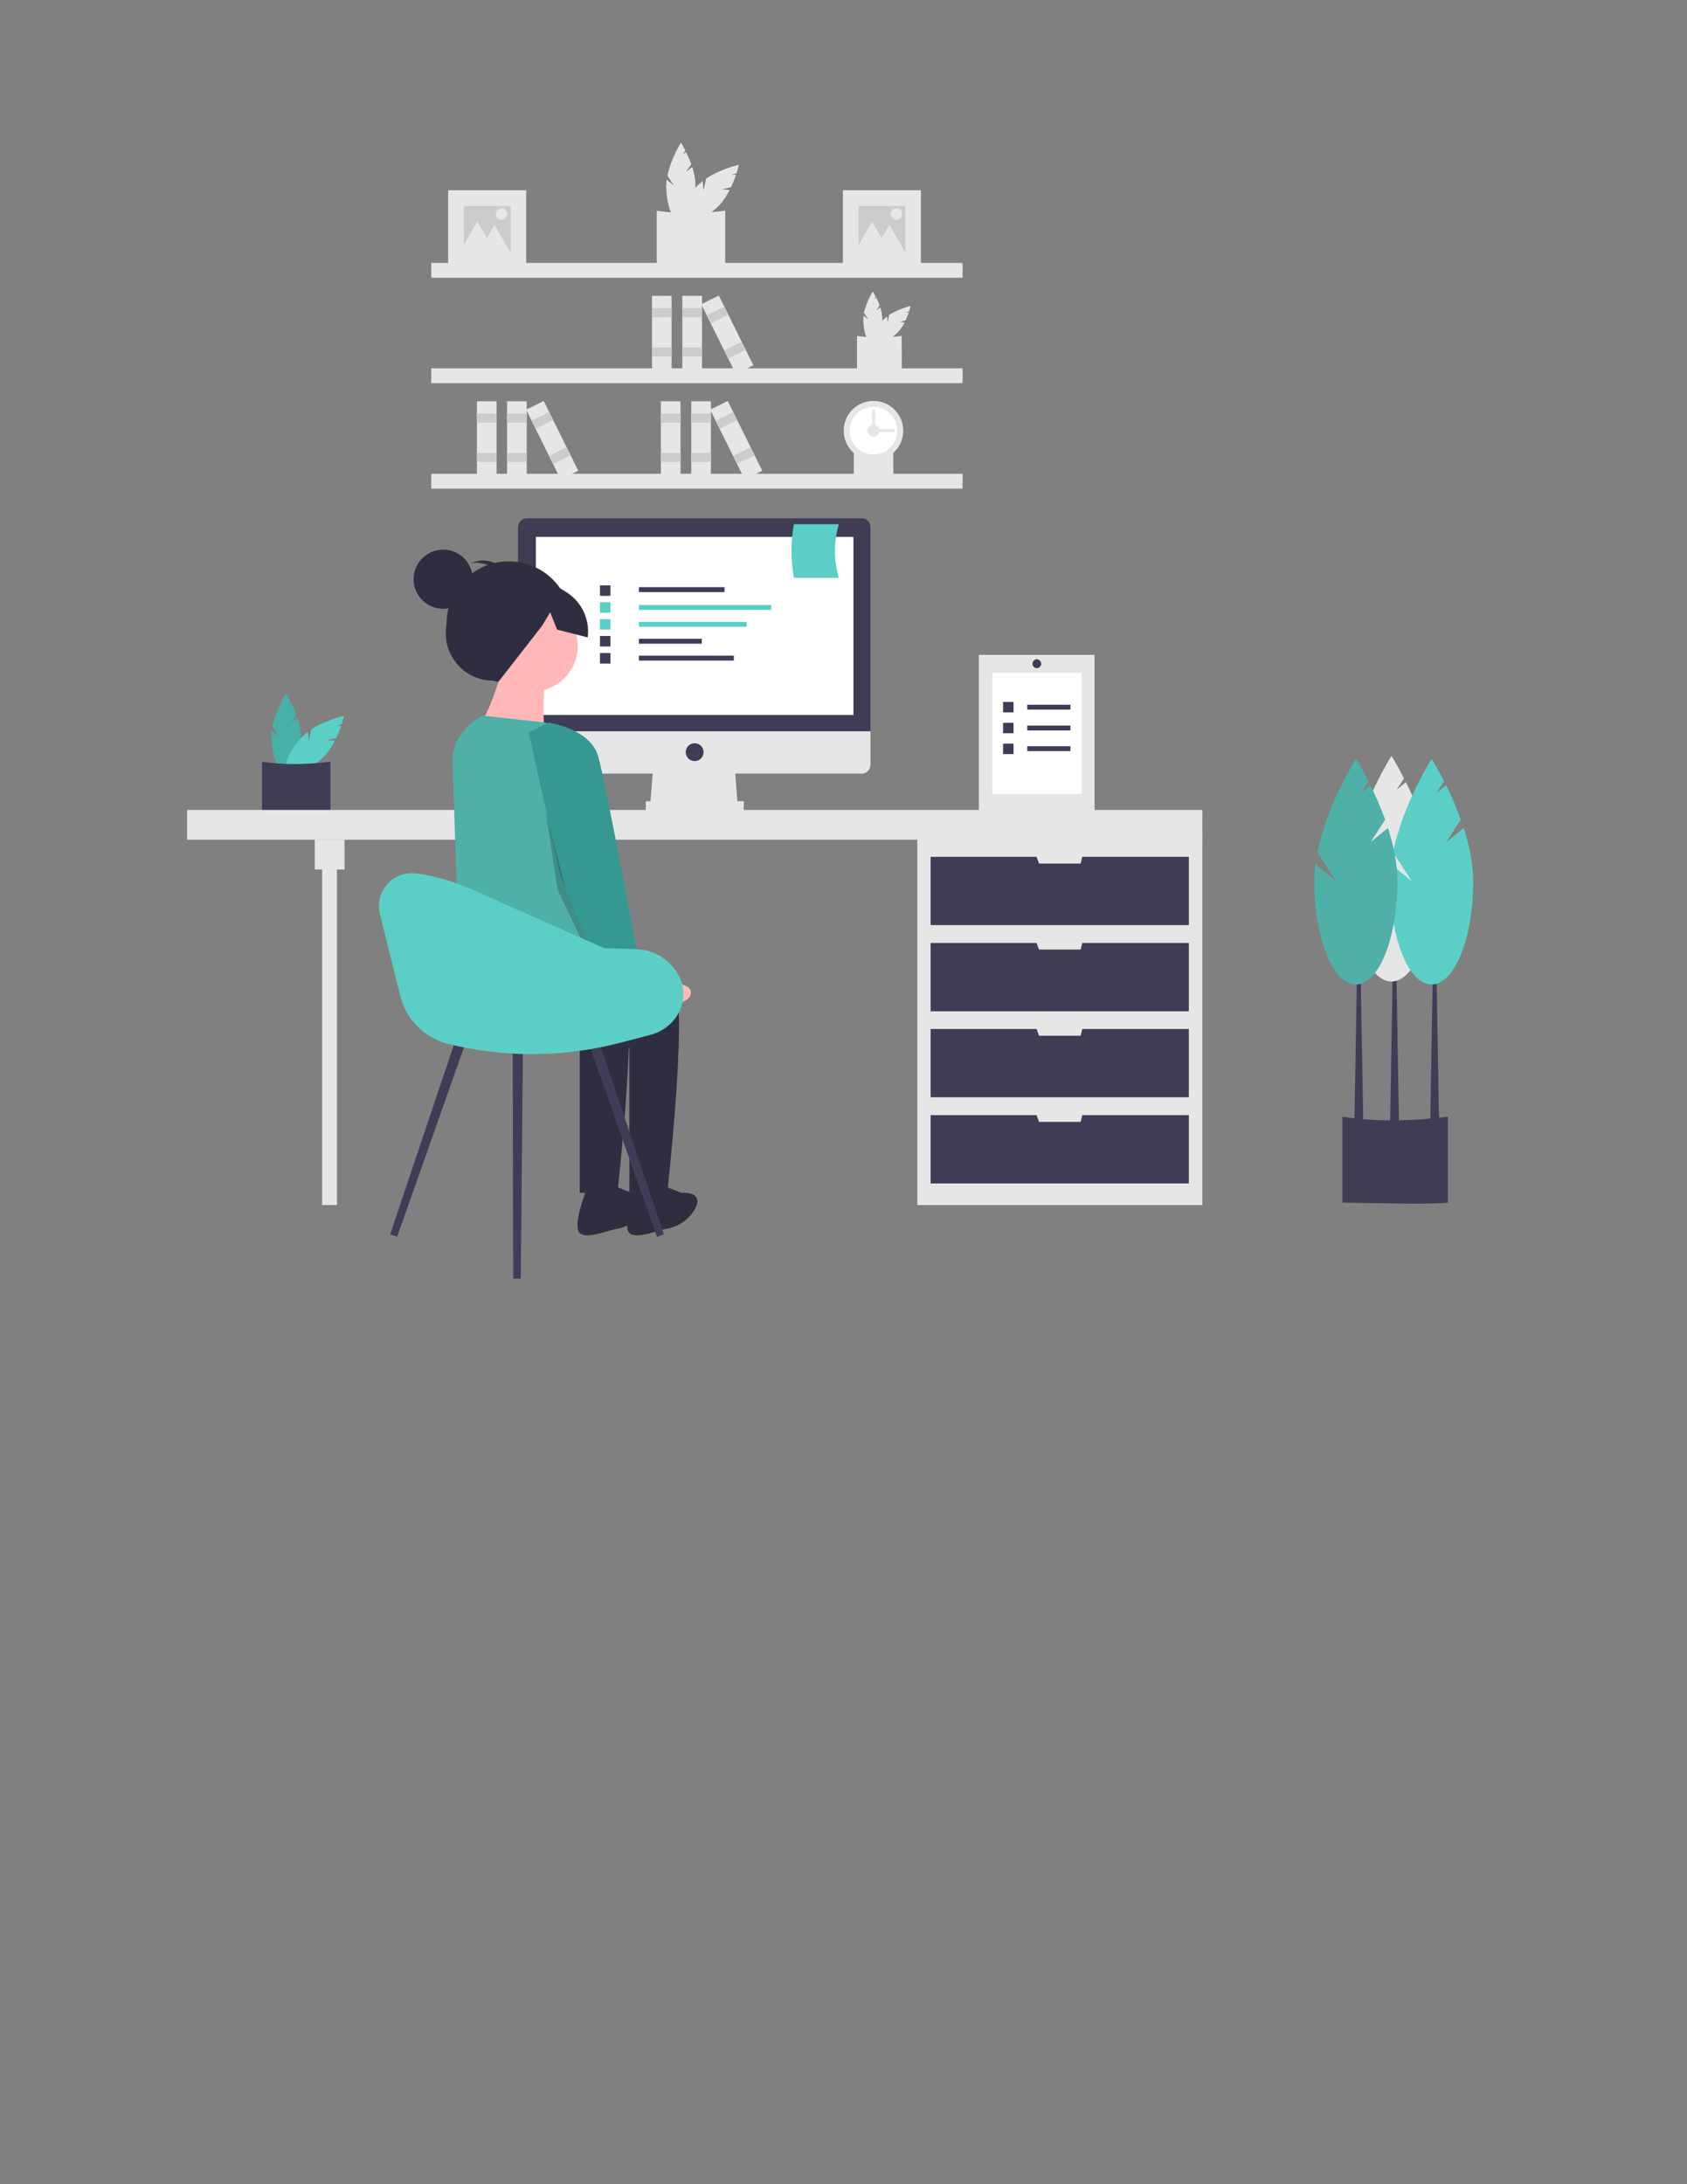 <?xml version="1.0" encoding="UTF-8"?>
<!DOCTYPE svg PUBLIC "-//W3C//DTD SVG 1.1//EN" "http://www.w3.org/Graphics/SVG/1.1/DTD/svg11.dtd">
<!-- Creator: CorelDRAW X7 -->
<svg xmlns="http://www.w3.org/2000/svg" xml:space="preserve" width="8.5in" height="11in" version="1.1" style="shape-rendering:geometricPrecision; text-rendering:geometricPrecision; image-rendering:optimizeQuality; fill-rule:evenodd; clip-rule:evenodd"
viewBox="0 0 8500 11000"
 xmlns:xlink="http://www.w3.org/1999/xlink"
 data-name="Layer 1">
 <rect x="0" y="0" width="8500" height="11000" fill="#808080" stroke="none"/>
 <defs>
  <style type="text/css">
   <![CDATA[
    .fil7 {fill:#2F2E41}
    .fil9 {fill:#359991}
    .fil5 {fill:#3F3D56}
    .fil3 {fill:#48B0A7}
    .fil6 {fill:#4FB0A8}
    .fil4 {fill:#5BCFC5}
    .fil2 {fill:#CCCCCC}
    .fil0 {fill:#E6E6E6}
    .fil8 {fill:#FFB8B8}
    .fil1 {fill:white}
    .fil10 {fill:black;fill-opacity:0.2}
   ]]>
  </style>
 </defs>
 <g id="Layer_x0020_1">
  <g id="_2766784223088">
   <g id="_2766716453264">
    <path class="fil0" d="M3457 865l26 -39c-8,-21 -17,-41 -27,-61l-16 13 13 -20c-12,-24 -22,-40 -22,-40 0,0 -51,81 -68,166l32 50 -36 -29c-1,10 -2,20 -2,30 0,101 33,183 74,183 40,0 73,-82 73,-183 0,-32 -6,-64 -16,-94l-31 24z"/>
    <path class="fil0" d="M3637 953l46 -10c10,-20 18,-41 25,-62l-21 -2 23 -5c9,-26 13,-44 13,-44 0,0 -93,21 -165,69l-13 59 -5 -46c-8,6 -15,13 -23,20 -71,71 -106,152 -77,181 29,29 110,-6 182,-77 22,-23 40,-50 54,-79l-39 -4z"/>
    <path class="fil0" d="M3654 1344c-106,7 -222,-1 -345,0l0 -283c108,17 224,16 345,0l0 283z"/>
    <path class="fil0" d="M4415 1564l17 -26c-5,-13 -11,-27 -17,-40l-11 9 8 -13c-8,-16 -14,-26 -14,-26 -21,33 -36,70 -45,108l22 33 -24 -19c-1,6 -1,13 -1,19 0,66 21,119 48,119 26,0 48,-53 48,-119 -1,-21 -4,-41 -11,-61l-20 16z"/>
    <path class="fil0" d="M4533 1621l29 -7c7,-13 12,-26 17,-40l-14 -1 15 -4c6,-17 8,-28 8,-28 -38,9 -74,24 -108,45l-8 38 -3 -30c-5,4 -10,8 -15,13 -46,46 -69,99 -50,118 19,19 72,-4 118,-50 15,-15 27,-33 36,-51l-25 -3z"/>
    <path class="fil0" d="M4544 1876c-70,4 -145,-1 -226,0l0 -184c38,5 75,7 113,7 38,0 75,-2 112,-7l1 184z"/>
    <path class="fil0" d="M4501 2421c-62,4 -128,0 -199,0l0 -162c33,4 66,7 99,7 33,0 67,-3 100,-7l0 162z"/>
    <rect class="fil0" x="2173" y="1324" width="2677.09" height="74.779"/>
    <rect class="fil0" x="2173" y="1855" width="2677.09" height="74.779"/>
    <rect class="fil0" x="2173" y="2386" width="2677.09" height="74.779"/>
    <circle class="fil0" cx="4401" cy="2169" r="150"/>
    <circle class="fil1" cx="4401" cy="2169" r="120"/>
    <circle class="fil0" cx="4401" cy="2169" r="30"/>
    <rect class="fil0" transform="matrix(1.86712E-014 0.705 -0.705 1.86712E-014 4506.3 2161.35)" width="21.213" height="169.717"/>
    <rect class="fil0" x="4394" y="2064" width="14.953" height="119.65"/>
    <rect class="fil0" x="3438" y="1490" width="98.957" height="391.701"/>
    <rect class="fil2" x="3438" y="1552" width="98.957" height="45.354"/>
    <rect class="fil2" x="3438" y="1750" width="98.957" height="45.354"/>
    <rect class="fil0" x="3285" y="1490" width="98.957" height="391.701"/>
    <rect class="fil2" x="3285" y="1552" width="98.957" height="45.354"/>
    <rect class="fil2" x="3285" y="1750" width="98.957" height="45.354"/>
    <rect class="fil0" transform="matrix(0.632 -0.313 0.313 0.632 3533.43 1532.25)" width="140" height="556"/>
    <rect class="fil2" transform="matrix(0.632 -0.313 0.313 0.632 3560.87 1587.67)" width="140.366" height="64.335"/>
    <rect class="fil2" transform="matrix(0.632 -0.313 0.313 0.632 3648.68 1765.04)" width="140.366" height="64.335"/>
    <rect class="fil0" x="2555" y="2021" width="98.957" height="391.701"/>
    <rect class="fil2" x="2555" y="2083" width="98.957" height="45.354"/>
    <rect class="fil2" x="2555" y="2281" width="98.957" height="45.354"/>
    <rect class="fil0" x="2403" y="2021" width="98.957" height="391.701"/>
    <rect class="fil2" x="2403" y="2083" width="98.957" height="45.354"/>
    <rect class="fil2" x="2403" y="2281" width="98.957" height="45.354"/>
    <rect class="fil0" transform="matrix(0.632 -0.313 0.313 0.632 2651.03 2063.18)" width="140" height="556"/>
    <rect class="fil2" transform="matrix(0.632 -0.313 0.313 0.632 2678.47 2118.6)" width="140.366" height="64.335"/>
    <rect class="fil2" transform="matrix(0.632 -0.313 0.313 0.632 2766.28 2295.97)" width="140.366" height="64.335"/>
    <rect class="fil0" x="3483" y="2021" width="98.957" height="391.701"/>
    <rect class="fil2" x="3483" y="2083" width="98.957" height="45.354"/>
    <rect class="fil2" x="3483" y="2281" width="98.957" height="45.354"/>
    <rect class="fil0" x="3330" y="2021" width="98.957" height="391.701"/>
    <rect class="fil2" x="3330" y="2083" width="98.957" height="45.354"/>
    <rect class="fil2" x="3330" y="2281" width="98.957" height="45.354"/>
    <rect class="fil0" transform="matrix(0.632 -0.313 0.313 0.632 3578.29 2063.18)" width="140" height="556"/>
    <rect class="fil2" transform="matrix(0.632 -0.313 0.313 0.632 3605.73 2118.6)" width="140.366" height="64.335"/>
    <rect class="fil2" transform="matrix(0.632 -0.313 0.313 0.632 3693.54 2295.97)" width="140.366" height="64.335"/>
    <rect class="fil0" x="4247" y="958" width="393" height="393"/>
    <rect class="fil2" x="4326" y="1037" width="236" height="236"/>
    <polygon class="fil0" points="4394,1116 4444,1202 4494,1289 4394,1289 4294,1289 4344,1202 "/>
    <polygon class="fil0" points="4481,1132 4531,1219 4581,1306 4481,1306 4381,1306 4431,1219 "/>
    <circle class="fil0" cx="4517" cy="1078" r="29"/>
    <rect class="fil0" x="2258" y="958" width="393" height="393"/>
    <rect class="fil2" x="2337" y="1037" width="236" height="236"/>
    <polygon class="fil0" points="2405,1116 2455,1202 2505,1289 2405,1289 2305,1289 2355,1202 "/>
    <polygon class="fil0" points="2492,1132 2542,1219 2592,1306 2492,1306 2392,1306 2442,1219 "/>
    <circle class="fil0" cx="2527" cy="1078" r="29"/>
    <path class="fil3" d="M1468 3640l25 -40c-7,-20 -16,-41 -26,-61l-16 14 13 -21c-13,-24 -22,-40 -22,-40 0,0 -51,81 -69,166l33 51 -36 -29c-1,9 -2,19 -2,29 0,101 33,183 74,183 40,0 73,-82 73,-183 0,-32 -6,-63 -17,-94l-30 25z"/>
    <path class="fil4" d="M1648 3727l46 -10c10,-20 18,-40 25,-61l-21 -2 23 -6c9,-26 13,-43 13,-43 0,0 -93,20 -166,69l-12 58 -5 -46c-8,6 -16,13 -23,20 -71,71 -106,153 -77,181 29,29 110,-6 181,-77 23,-23 41,-50 55,-79l-39 -4z"/>
    <path class="fil5" d="M1665 4118c-106,7 -222,0 -345,0l0 -282c108,17 224,15 345,0l0 282z"/>
    <rect class="fil0" x="4622" y="4207" width="1436" height="1862"/>
    <rect class="fil0" x="1623" y="4304" width="74.779" height="1764.78"/>
    <rect class="fil0" x="943" y="4079" width="5115" height="150"/>
    <rect class="fil0" x="1586" y="4229" width="150" height="150"/>
    <polygon class="fil5" points="5453,4315 5445,4349 5235,4349 5223,4315 4689,4315 4689,4659 5990,4659 5990,4315 "/>
    <polygon class="fil5" points="5453,4749 5445,4782 5235,4782 5223,4749 4689,4749 4689,5093 5990,5093 5990,4749 "/>
    <polygon class="fil5" points="5453,5182 5445,5216 5235,5216 5223,5182 4689,5182 4689,5526 5990,5526 5990,5182 "/>
    <polygon class="fil5" points="5453,5616 5445,5650 5235,5650 5223,5616 4689,5616 4689,5960 5990,5960 5990,5616 "/>
    <polygon class="fil0" points="3717,4057 3276,4057 3291,3863 3702,3863 "/>
    <rect class="fil0" x="3254" y="4035" width="493.543" height="44.866"/>
    <path class="fil5" d="M4342 2610l-1687 0c-24,0 -45,20 -45,45l0 1028 1776 0 0 -1028c0,-25 -20,-45 -44,-45l0 0z"/>
    <path class="fil0" d="M2610 3683l0 168c0,25 21,45 45,45l1687 0c24,0 44,-20 44,-45l0 -168 -1776 0z"/>
    <rect class="fil1" x="2700" y="2704" width="1600" height="897"/>
    <circle class="fil5" cx="3500" cy="3788" r="45"/>
    <path class="fil5" d="M7295 6057c-163,11 -341,0 -531,0l0 -433c167,26 345,23 531,0l0 433z"/>
    <polygon class="fil5" points="7049,5663 7004,5663 7019,4786 7034,4786 "/>
    <polygon class="fil5" points="7251,5669 7206,5669 7221,4792 7236,4792 "/>
    <polygon class="fil5" points="6869,5669 6824,5669 6839,4792 6854,4792 "/>
    <path class="fil0" d="M7086 4225l72 -112c-21,-59 -46,-117 -74,-174l-47 38 37 -57c-35,-70 -63,-113 -63,-113 0,0 -145,228 -194,471l93 143 -103 -83c-3,29 -5,57 -5,85 0,288 94,520 209,520 116,0 210,-232 210,-520 0,-89 -21,-182 -48,-268l-87 70z"/>
    <path class="fil4" d="M7288 4240l72 -112c-21,-59 -46,-117 -74,-174l-47 38 37 -57c-35,-70 -63,-113 -63,-113 0,0 -145,228 -194,471l93 143 -103 -83c-3,28 -5,57 -5,85 0,287 93,520 209,520 116,0 210,-233 210,-520 0,-89 -21,-182 -48,-268l-87 70z"/>
    <path class="fil6" d="M6907 4240l72 -112c-21,-59 -47,-117 -74,-174l-47 38 37 -57c-35,-70 -63,-113 -63,-113 0,0 -146,228 -194,471l93 143 -103 -83c-4,28 -6,57 -6,85 0,287 94,520 210,520 115,0 209,-233 209,-520 0,-89 -20,-182 -48,-268l-86 70z"/>
    <rect class="fil5" x="3219" y="2957" width="431.48" height="24.768"/>
    <rect class="fil4" x="3219" y="3047" width="666.303" height="24.768"/>
    <rect class="fil4" x="3219" y="3132" width="543.024" height="24.768"/>
    <rect class="fil5" x="3219" y="3217" width="317.008" height="24.768"/>
    <rect class="fil5" x="3219" y="3302" width="478.449" height="24.768"/>
    <rect class="fil5" x="3023" y="2948" width="52.835" height="52.835"/>
    <rect class="fil4" x="3023" y="3033" width="52.835" height="52.835"/>
    <rect class="fil4" x="3023" y="3118" width="52.835" height="52.835"/>
    <rect class="fil5" x="3023" y="3203" width="52.835" height="52.835"/>
    <rect class="fil5" x="3023" y="3289" width="52.835" height="52.835"/>
    <path class="fil4" d="M4226 2910l-226 0c-8,-45 -12,-90 -12,-135 0,-45 4,-91 12,-135l226 0c-12,44 -19,89 -19,135 0,46 7,91 19,135l0 0z"/>
    <path class="fil7" d="M2579 3451l-93 -23c0,0 -1,0 -1,0 -132,0 -239,-107 -239,-239 0,-16 1,-32 4,-48l0 0c0,0 0,0 0,0 0,-173 140,-314 313,-314l0 0c0,0 1,0 1,0 173,0 313,140 313,313l0 0c53,184 -112,356 -298,311z"/>
    <circle class="fil8" cx="2681" cy="3253" r="230"/>
    <path class="fil8" d="M2530 3374c0,0 -70,240 -110,260 -40,20 321,50 321,50 0,0 -10,-230 10,-250 20,-20 -221,-60 -221,-60z"/>
    <path class="fil7" d="M2891 4856c0,0 450,-40 511,110 60,150 -40,1041 -40,1041l-191 0 0 -731c0,0 -811,-230 -811,-310 0,-81 531,-110 531,-110z"/>
    <path class="fil7" d="M3331 5967l101 40c0,0 120,-10 70,80 -29,53 -81,90 -140,101 -60,10 -191,70 -201,0 -10,-70 50,-211 50,-211l120 -10z"/>
    <path class="fil7" d="M2640 4856c0,0 451,-40 511,110 60,150 -40,1041 -40,1041l-190 0 0 -731c0,0 -576,-133 -576,-213 0,-38 -39,-229 30,-269 78,-46 265,62 265,62z"/>
    <path class="fil7" d="M3081 5967l100 40c0,0 120,-10 70,80 -29,53 -80,90 -140,101 -59,10 -190,70 -200,0 -10,-70 50,-211 50,-211l120 -10z"/>
    <path class="fil6" d="M2430 3604l301 33c95,10 173,80 193,174l117 554c0,0 40,551 -40,581 -80,30 -190,-120 -340,-100 -151,20 -346,65 -346,65 0,0 -31,-986 -35,-1067 -8,-161 150,-240 150,-240z"/>
    <path class="fil8" d="M3143 4884l124 73c0,0 221,-32 214,46 -7,78 -249,63 -249,63l-148 -92 59 -90z"/>
    <circle class="fil7" cx="2233" cy="2917" r="149"/>
    <path class="fil7" d="M2371 2837c20,-9 41,-14 63,-14 82,0 149,67 149,149 0,71 -50,132 -119,146 52,-25 85,-77 85,-135 0,-82 -67,-149 -149,-149 -10,0 -19,1 -29,3l0 0z"/>
    <path class="fil7" d="M2498 2922l201 -37 154 97c68,42 110,117 110,198 0,10 -1,20 -2,30l-154 -39 -35 -87 -41 68 -216 277 -121 -77 -107 -169 211 -261z"/>
    <path class="fil9" d="M2664 3689l100 -50c0,0 210,30 250,170 40,141 220,1112 220,1112l-170 80 -240 -591 -160 -721z"/>
    <polygon class="fil10" points="2749,4083 2849,4472 3027,4909 3021,4924 2809,4480 "/>
    <polygon class="fil5" points="2001,6229 1966,6216 2308,5199 2358,5217 "/>
    <polygon class="fil5" points="3310,6229 3345,6216 3003,5199 2953,5217 "/>
    <polygon class="fil5" points="2586,6439 2624,6439 2635,5250 2583,5250 "/>
    <path class="fil4" d="M1914 4602l103 414c29,119 122,211 240,241l0 0c138,34 281,52 424,52 151,0 301,-20 446,-58l153 -40c89,-24 156,-100 163,-192 0,-5 0,-10 0,-15 0,-27 -6,-55 -17,-80 -1,-1 -2,-2 -2,-3 -41,-84 -125,-138 -218,-141l-162 -5 -591 -262c0,0 -203,-103 -370,-115 -110,-7 -195,97 -169,204z"/>
    <rect class="fil0" x="4932" y="3298" width="583" height="793"/>
    <rect class="fil1" x="5000" y="3389" width="449" height="610"/>
    <rect class="fil5" x="5176" y="3549" width="217.386" height="24.768"/>
    <rect class="fil5" x="5054" y="3535" width="52.835" height="52.835"/>
    <rect class="fil5" x="5176" y="3654" width="217.386" height="24.768"/>
    <rect class="fil5" x="5054" y="3640" width="52.835" height="52.835"/>
    <rect class="fil5" x="5176" y="3758" width="217.386" height="24.768"/>
    <rect class="fil5" x="5054" y="3745" width="52.835" height="52.835"/>
    <path class="fil5" d="M5224 3320l0 0c12,0 22,11 22,23l0 0c0,12 -10,22 -22,22l0 0c-12,0 -22,-10 -22,-22l0 0c0,-12 10,-23 22,-23z"/>
   </g>
  </g>
 </g>
</svg>
